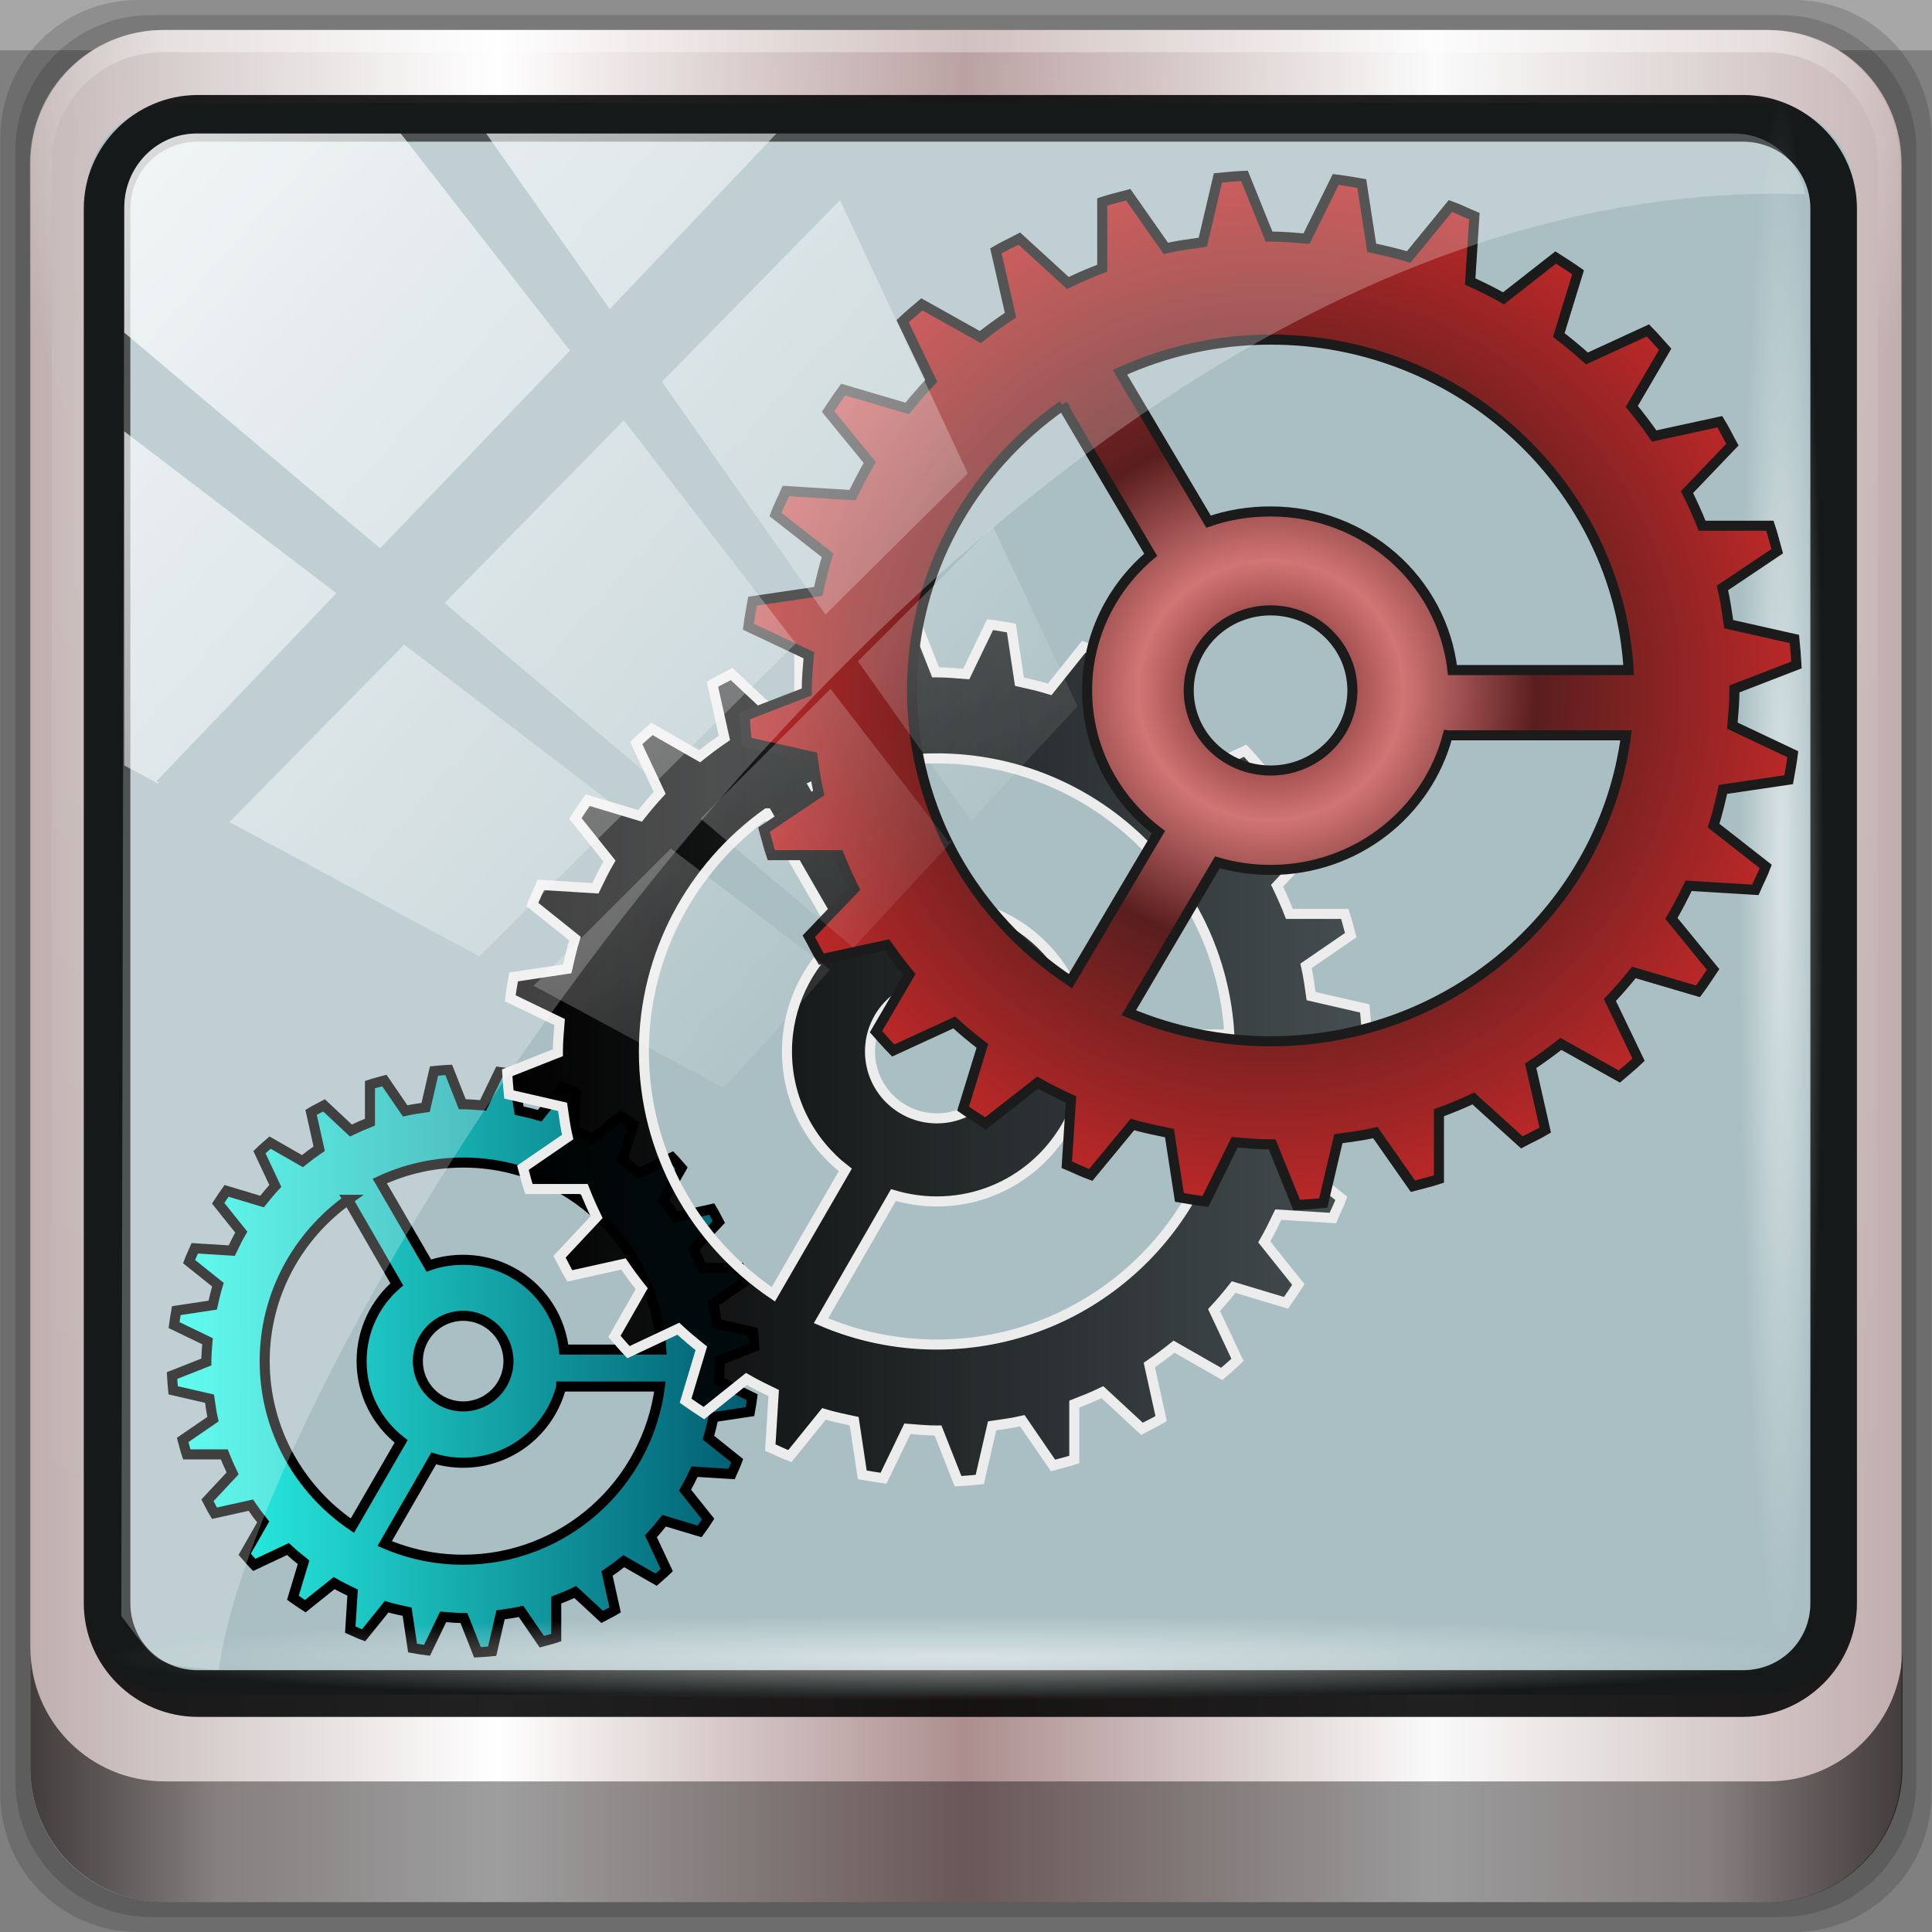<?xml version="1.0" encoding="UTF-8" standalone="no"?>
<svg
   xmlns:dc="http://purl.org/dc/elements/1.1/"
   xmlns:cc="http://creativecommons.org/ns#"
   xmlns:rdf="http://www.w3.org/1999/02/22-rdf-syntax-ns#"
   xmlns:svg="http://www.w3.org/2000/svg"
   xmlns="http://www.w3.org/2000/svg"
   xmlns:xlink="http://www.w3.org/1999/xlink"
   xmlns:sodipodi="http://sodipodi.sourceforge.net/DTD/sodipodi-0.dtd"
   xmlns:inkscape="http://www.inkscape.org/namespaces/inkscape"
   height="96"
   width="96"
   version="1.1"
   id="svg2"
   inkscape:version="0.48.5 r10040"
   sodipodi:docname="cs-general.svg">
  <rect width="100%" height="100%" fill="#808080" stroke="none"/>
  <sodipodi:namedview
     pagecolor="#ffffff"
     bordercolor="#666666"
     borderopacity="1"
     objecttolerance="10"
     gridtolerance="10"
     guidetolerance="10"
     inkscape:pageopacity="0"
     inkscape:pageshadow="2"
     inkscape:window-width="893"
     inkscape:window-height="965"
     id="namedview175"
     showgrid="false"
     inkscape:zoom="3.5962728"
     inkscape:cx="9.7659705"
     inkscape:cy="46.839758"
     inkscape:window-x="232"
     inkscape:window-y="152"
     inkscape:window-maximized="0"
     inkscape:current-layer="svg2" />
  <defs
     id="defs4">
    <linearGradient
       id="d"
       stop-color="#fff">
      <stop
         offset="0"
         id="stop7" />
      <stop
         stop-opacity="0"
         offset="1"
         id="stop9" />
    </linearGradient>
    <filter
       id="y"
       height="1.384"
       width="1.384"
       color-interpolation-filters="sRGB"
       y="-.192"
       x="-.192">
      <feGaussianBlur
         stdDeviation="5.28"
         id="feGaussianBlur12" />
    </filter>
    <clipPath
       id="x">
      <rect
         rx="6"
         ry="6"
         height="84"
         width="84"
         y="6"
         x="6"
         fill="#fff"
         id="rect15" />
    </clipPath>
    <linearGradient
       id="e">
      <stop
         stop-color="#e5e5e5"
         offset="0"
         id="stop18" />
      <stop
         stop-color="#ababab"
         offset="1"
         id="stop20" />
    </linearGradient>
    <clipPath
       id="w">
      <rect
         rx="6"
         ry="6"
         height="84"
         width="84"
         y="6"
         x="6"
         fill="url(#f)"
         id="rect23" />
    </clipPath>
    <linearGradient
       id="f"
       y2="5.988"
       gradientUnits="userSpaceOnUse"
       x2="48"
       y1="90"
       x1="48">
      <stop
         stop-color="#70a83e"
         offset="0"
         id="stop26" />
      <stop
         stop-color="#9fd058"
         offset="1"
         id="stop28" />
    </linearGradient>
    <linearGradient
       id="c"
       y2="7.016"
       gradientUnits="userSpaceOnUse"
       x2="45.448"
       gradientTransform="matrix(1.006 0 0 .994 100 0)"
       y1="92.54"
       x1="45.448">
      <stop
         offset="0"
         id="stop31" />
      <stop
         stop-opacity=".588"
         offset="1"
         id="stop33" />
    </linearGradient>
    <linearGradient
       id="v"
       y2="6"
       xlink:href="#c"
       gradientUnits="userSpaceOnUse"
       x2="32.251"
       gradientTransform="translate(0,1)"
       y1="90"
       x1="32.251" />
    <linearGradient
       id="u"
       y2="6"
       xlink:href="#c"
       gradientUnits="userSpaceOnUse"
       x2="32.251"
       gradientTransform="matrix(1.024 0 0 1.012 -1.143 .929)"
       y1="90"
       x1="32.251" />
    <linearGradient
       id="t"
       y2="90.239"
       xlink:href="#c"
       gradientUnits="userSpaceOnUse"
       x2="32.251"
       gradientTransform="matrix(1.024,0,0,-1.012,-1.143,98.071)"
       y1="6.132"
       x1="32.251" />
    <radialGradient
       id="i"
       xlink:href="#d"
       gradientUnits="userSpaceOnUse"
       cy="90.172"
       cx="48"
       gradientTransform="matrix(1.157 0 0 .996 -7.551 .197)"
       r="42" />
    <linearGradient
       id="s"
       y2="63.893"
       xlink:href="#d"
       gradientUnits="userSpaceOnUse"
       x2="36.357"
       y1="6"
       x1="36.357" />
    <linearGradient
       id="r"
       y2="90"
       gradientUnits="userSpaceOnUse"
       x2="48"
       gradientTransform="translate(0 -0)"
       y1="6"
       x1="48">
      <stop
         stop-color="#80a2c8"
         offset="0"
         id="stop41" />
      <stop
         stop-color="#2e4c6d"
         offset="1"
         id="stop43" />
    </linearGradient>
    <linearGradient
       id="q"
       y2="138.66"
       xlink:href="#d"
       gradientUnits="userSpaceOnUse"
       x2="48"
       y1="20.221"
       x1="48" />
    <radialGradient
       id="h"
       stop-color="#f89400"
       gradientUnits="userSpaceOnUse"
       cy="54.106"
       cx="47.644"
       gradientTransform="matrix(2.312,2.335,1.272,-1.26,-125.15,4.533)"
       r="4.862">
      <stop
         offset="0"
         id="stop47" />
      <stop
         stop-opacity="0"
         offset="1"
         id="stop49" />
    </radialGradient>
    <linearGradient
       id="p"
       y2="69.231"
       stop-color="#ffe99d"
       gradientUnits="userSpaceOnUse"
       x2="69.694"
       gradientTransform="matrix(.5 .866 -.866 .5 91.524 -24.524)"
       y1="66.836"
       x1="60.756">
      <stop
         offset="0"
         id="stop52" />
      <stop
         stop-opacity="0"
         offset="1"
         id="stop54" />
    </linearGradient>
    <radialGradient
       id="g"
       stop-color="#f60"
       gradientUnits="userSpaceOnUse"
       cy="53.891"
       cx="48.09"
       gradientTransform="matrix(-1.414 1.391 -1.973 -2.005 227.98 87.318)"
       r="5.493">
      <stop
         offset="0"
         id="stop57" />
      <stop
         stop-opacity="0"
         offset="1"
         id="stop59" />
    </radialGradient>
    <linearGradient
       id="o"
       stop-color="#fff"
       y2="64.308"
       gradientUnits="userSpaceOnUse"
       x2="54.767"
       y1="44.04"
       x1="52.515">
      <stop
         offset="0"
         id="stop62" />
      <stop
         stop-opacity="0"
         offset="1"
         id="stop64" />
    </linearGradient>
    <linearGradient
       id="n"
       y2="52.872"
       gradientUnits="userSpaceOnUse"
       x2="59.574"
       y1="71.888"
       x1="64.67">
      <stop
         stop-color="#ffa92a"
         offset="0"
         id="stop67" />
      <stop
         stop-color="#ffcf2a"
         offset="1"
         id="stop69" />
    </linearGradient>
    <linearGradient
       id="m"
       y2="47.535"
       gradientUnits="userSpaceOnUse"
       x2="36.821"
       y1="21.65"
       x1="32.238">
      <stop
         stop-color="#f6f6f6"
         offset="0"
         id="stop72" />
      <stop
         stop-color="#d2d2d2"
         offset="1"
         id="stop74" />
    </linearGradient>
    <linearGradient
       id="l"
       y2="45.618"
       gradientUnits="userSpaceOnUse"
       x2="42.662"
       gradientTransform="matrix(-1,0,0,-1,91.081,91.12)"
       y1="48.268"
       x1="45.312">
      <stop
         offset="0"
         id="stop77" />
      <stop
         stop-opacity="0"
         offset="1"
         id="stop79" />
    </linearGradient>
    <linearGradient
       id="k"
       y2="66.807"
       xlink:href="#e"
       gradientUnits="userSpaceOnUse"
       x2="-6.524"
       gradientTransform="matrix(0.45,0,0,0.45,-7.7869e-6,-94.533)"
       y1="62.879"
       x1="5.274" />
    <linearGradient
       id="j"
       y2="66.807"
       xlink:href="#e"
       gradientUnits="userSpaceOnUse"
       x2="-6.524"
       y1="62.879"
       x1="5.274" />
    <linearGradient
       gradientUnits="userSpaceOnUse"
       y2="10.841"
       x2="35.132"
       y1="10.841"
       x1="-9.174"
       id="linearGradient4113"
       xlink:href="#ButtonShadow"
       inkscape:collect="always" />
    <radialGradient
       gradientUnits="userSpaceOnUse"
       gradientTransform="matrix(1,0,0,0.977,0,-0.175)"
       r="27.061"
       fy="-7.523"
       fx="29.989"
       cy="-7.523"
       cx="29.989"
       id="radialGradient4104"
       xlink:href="#linearGradient4092"
       inkscape:collect="always" />
    <linearGradient
       gradientUnits="userSpaceOnUse"
       y2="26.593"
       x2="4.173"
       y1="26.593"
       x1="-26.501"
       id="linearGradient4090"
       xlink:href="#linearGradient3921"
       inkscape:collect="always" />
    <linearGradient
       inkscape:collect="always"
       id="linearGradient4133">
      <stop
         style="stop-color:#ffffff;stop-opacity:1;"
         offset="0"
         id="stop4135" />
      <stop
         style="stop-color:#ffffff;stop-opacity:0;"
         offset="1"
         id="stop4137" />
    </linearGradient>
    <linearGradient
       id="linearGradient5700">
      <stop
         id="stop5702"
         offset="0"
         style="stop-color:#ffffff;stop-opacity:0;" />
      <stop
         style="stop-color:#ffffff;stop-opacity:0.851;"
         offset="0.029"
         id="stop5704" />
      <stop
         id="stop5706"
         offset="0.052"
         style="stop-color:#ffffff;stop-opacity:0;" />
      <stop
         style="stop-color:#ffffff;stop-opacity:0;"
         offset="0.966"
         id="stop5712" />
      <stop
         style="stop-color:#ffffff;stop-opacity:0.851;"
         offset="0.979"
         id="stop5710" />
      <stop
         id="stop5708"
         offset="1"
         style="stop-color:#ffffff;stop-opacity:0;" />
    </linearGradient>
    <linearGradient
       inkscape:collect="always"
       id="linearGradient3888-8-4-8-4-6-9-0-8-7-9">
      <stop
         style="stop-color:#ffffff;stop-opacity:1;"
         offset="0"
         id="stop3890-4-7-9-5-7-0-8-8-8-6" />
      <stop
         style="stop-color:#ffffff;stop-opacity:0;"
         offset="1"
         id="stop3892-5-8-2-8-3-3-3-06-4-4" />
    </linearGradient>
    <linearGradient
       id="linearGradient3921">
      <stop
         style="stop-color:#2cffee;stop-opacity:1;"
         offset="0"
         id="stop3923" />
      <stop
         style="stop-color:#00586e;stop-opacity:1;"
         offset="1"
         id="stop3925" />
    </linearGradient>
    <linearGradient
       inkscape:collect="always"
       id="linearGradient3888-8-4-8-6">
      <stop
         style="stop-color:#ffffff;stop-opacity:1;"
         offset="0"
         id="stop3890-4-7-9-7" />
      <stop
         style="stop-color:#ffffff;stop-opacity:0;"
         offset="1"
         id="stop3892-5-8-2-7" />
    </linearGradient>
    <linearGradient
       id="linearGradient4091-0-3-0-7">
      <stop
         style="stop-color:#ffffff;stop-opacity:1;"
         offset="0"
         id="stop4093-3-6-4-2" />
      <stop
         id="stop4099-6-1-8-3"
         offset="0.8"
         style="stop-color:#ffffff;stop-opacity:1;" />
      <stop
         style="stop-color:#ffffff;stop-opacity:0;"
         offset="1"
         id="stop4095-1-0-7-9" />
    </linearGradient>
    <linearGradient
       id="linearGradient3832-0-6-1-1">
      <stop
         style="stop-color:#000000;stop-opacity:1;"
         offset="0"
         id="stop3834-6-3-7-1" />
      <stop
         id="stop3872-2-4"
         offset="0.1"
         style="stop-color:#000000;stop-opacity:0.588;" />
      <stop
         style="stop-color:#000000;stop-opacity:0.588;"
         offset="0.9"
         id="stop3844-6-2-7-6" />
      <stop
         style="stop-color:#000000;stop-opacity:1;"
         offset="1"
         id="stop3836-5-0-2-9" />
    </linearGradient>
    <linearGradient
       inkscape:collect="always"
       xlink:href="#linearGradient6139-0"
       id="linearGradient3923"
       x1="6"
       y1="47"
       x2="90"
       y2="47"
       gradientUnits="userSpaceOnUse" />
    <linearGradient
       id="linearGradient6139-0">
      <stop
         id="stop6141-2"
         offset="0"
         style="stop-color:#bfafaf;stop-opacity:1;" />
      <stop
         style="stop-color:#ffffff;stop-opacity:1;"
         offset="0.25"
         id="stop6151-0" />
      <stop
         style="stop-color:#ac8e8e;stop-opacity:1;"
         offset="0.5"
         id="stop6147-1" />
      <stop
         id="stop6149-4"
         offset="0.75"
         style="stop-color:#fafafa;stop-opacity:1;" />
      <stop
         id="stop6143-4"
         offset="1"
         style="stop-color:#c1adad;stop-opacity:1;" />
    </linearGradient>
    <linearGradient
       inkscape:collect="always"
       xlink:href="#linearGradient6139-0"
       id="linearGradient4071"
       gradientUnits="userSpaceOnUse"
       gradientTransform="matrix(1.135,0,0,1.134,-40.037,-46.788)"
       x1="6"
       y1="47"
       x2="90"
       y2="47" />
    <radialGradient
       inkscape:collect="always"
       xlink:href="#linearGradient3888-8-4-8-6"
       id="radialGradient4073"
       gradientUnits="userSpaceOnUse"
       gradientTransform="matrix(0,1.621,-2.038,0,160.664,-243.037)"
       cx="158"
       cy="6.213"
       fx="158"
       fy="6.213"
       r="41" />
    <radialGradient
       inkscape:collect="always"
       xlink:href="#linearGradient4091-0-3-0-7"
       id="radialGradient4075"
       gradientUnits="userSpaceOnUse"
       gradientTransform="matrix(-1.072,0,0,-0.875,199.464,-19.126)"
       cx="48"
       cy="-27"
       fx="48"
       fy="-27"
       r="42" />
    <linearGradient
       inkscape:collect="always"
       xlink:href="#linearGradient4213-7"
       id="linearGradient4767"
       gradientUnits="userSpaceOnUse"
       x1="2.771"
       y1="-28.642"
       x2="50.528"
       y2="14.514" />
    <linearGradient
       inkscape:collect="always"
       id="linearGradient4213-7">
      <stop
         style="stop-color:#ffffff;stop-opacity:1;"
         offset="0"
         id="stop4215-6" />
      <stop
         style="stop-color:#ffffff;stop-opacity:0;"
         offset="1"
         id="stop4217-5" />
    </linearGradient>
    <clipPath
       clipPathUnits="userSpaceOnUse"
       id="clipPath4156-4">
      <path
         style="opacity:0.6;fill:#ffffff;fill-opacity:1;stroke:none"
         d="m 27.046,-55.695 -14.214,13.321 0.061,0 15.653,21.771 10.231,-10.546 C 38.562,-32.302 27.468,-54.819 27.046,-55.695 z M 9.647,-39.383 -5.241,-25.321 15.988,-7.806 26.372,-18.383 9.647,-39.383 z m 31.491,12.951 -9.741,9.714 8.945,12.458 7.781,-7.555 -6.984,-14.617 z m -49.84,4.379 -13.754,12.982 26.283,13.846 0.061,-0.062 -0.123,-0.062 L 13.599,-5.401 -8.702,-22.053 z m 38.015,7.401 -9.803,9.775 11.579,9.559 7.628,-7.401 -8.669,-11.009 -0.735,-0.925 z m 20.187,5.674 -7.383,7.216 6.188,8.542 5.82,-6.137 -4.626,-9.621 z m -32.195,6.322 -9.557,9.498 13.662,7.185 7.934,-7.678 -12.039,-9.004 z m 23.312,2.374 -7.107,6.938 8.363,6.907 5.361,-5.674 -0.061,-0.092 -0.092,0.123 -6.464,-8.203 z m -8.73,8.542 -7.505,7.339 10.354,5.458 c 1.397,-1.321 5.675,-6.123 5.851,-6.322 L 31.886,8.26 z"
         id="path4158-0"
         inkscape:connector-curvature="0" />
    </clipPath>
    <linearGradient
       inkscape:collect="always"
       xlink:href="#linearGradient3888-8-4-8-4-6-9-0-8-7-9"
       id="linearGradient4112"
       gradientUnits="userSpaceOnUse"
       gradientTransform="matrix(1.138,0,0,1.142,-40.393,-45.011)"
       x1="45.999"
       y1="42.064"
       x2="76.198"
       y2="29.454" />
    <linearGradient
       inkscape:collect="always"
       xlink:href="#linearGradient3832-0-6-1-1"
       id="linearGradient4129"
       x1="1.5"
       y1="88.172"
       x2="94.5"
       y2="88.172"
       gradientUnits="userSpaceOnUse" />
    <radialGradient
       inkscape:collect="always"
       xlink:href="#linearGradient4133"
       id="radialGradient4139"
       cx="13.948"
       cy="44.893"
       fx="13.948"
       fy="44.893"
       r="43.199"
       gradientTransform="matrix(1,0,0,0.05,0,39.432)"
       gradientUnits="userSpaceOnUse" />
    <radialGradient
       inkscape:collect="always"
       xlink:href="#linearGradient4133"
       id="radialGradient4143"
       gradientUnits="userSpaceOnUse"
       gradientTransform="matrix(0.91,0,0,0.05,-11.185,-58.258)"
       cx="13.948"
       cy="44.893"
       fx="13.948"
       fy="44.893"
       r="43.199" />
    <filter
       id="filter3174"
       color-interpolation-filters="sRGB">
      <feGaussianBlur
         stdDeviation="1.71"
         id="feGaussianBlur3176" />
    </filter>
    <linearGradient
       gradientTransform="scale(1.006,0.994)"
       gradientUnits="userSpaceOnUse"
       id="ButtonShadow"
       y2="7.017"
       x2="45.448"
       y1="92.54"
       x1="45.448">
      <stop
         offset="0"
         style="stop-color:#000000;stop-opacity:1"
         id="stop3750" />
      <stop
         offset="1"
         style="stop-color:#000000;stop-opacity:0.588"
         id="stop3752" />
    </linearGradient>
    <linearGradient
       id="linearGradient4092">
      <stop
         id="stop4094"
         offset="0"
         style="stop-color:#5a1313;stop-opacity:1;" />
      <stop
         style="stop-color:#d17575;stop-opacity:1;"
         offset="0.25"
         id="stop4102" />
      <stop
         style="stop-color:#5a1e1e;stop-opacity:1;"
         offset="0.5"
         id="stop4100" />
      <stop
         id="stop4096"
         offset="1"
         style="stop-color:#bd2828;stop-opacity:1;" />
    </linearGradient>
    <linearGradient
       inkscape:collect="always"
       xlink:href="#ButtonShadow"
       id="linearGradient3586"
       gradientUnits="userSpaceOnUse"
       gradientTransform="scale(1.006,0.994)"
       x1="45.448"
       y1="92.54"
       x2="45.448"
       y2="7.017" />
  </defs>
  <g
     id="g3560">
    <g
       style="display:none"
       id="layer2">
      <path
         style="opacity:0.9;fill:url(#linearGradient3586);fill-opacity:1;fill-rule:nonzero;stroke:none;filter:url(#filter3174)"
         id="rect3745"
         inkscape:connector-curvature="0"
         d="M 11,7 C 7.676,7 5,9.676 5,13 l 0,33.688 c 2.238,0.124 4.661,0.236 5.875,0.438 0.661,0.11 -0.084,0.241 -1.125,0.344 C 8.709,47.572 7.355,47.665 6.844,47.75 6.222,47.853 5.626,47.904 5,48 l 0,1.062 c 0.38,0.036 0.718,0.031 0.938,0.031 0.809,10e-7 1.16,0.216 1.312,0.562 0.153,0.347 0.094,0.84 0.094,1.406 0,0.425 -0.942,0.663 -1.156,1.375 C 6.111,52.692 5.551,52.946 5,53.188 l 0,2.219 c 0.736,0.025 1.433,0.057 1.844,0.312 C 7.125,55.894 6.069,56.124 5,56.312 l 0,7.562 c 1.138,0.18 3.31,0.926 3.969,1.062 1.09,0.226 1.225,0.335 0.875,0.438 -0.35,0.103 -1.174,0.175 -2,0.312 C 6.866,65.85 5.908,66.142 5,66.344 L 5,86 c 0,3.324 2.676,6 6,6 l 13,0 c 0.095,-0.438 0.151,-0.931 0.25,-1.438 0.14,-0.718 0.255,-1.342 0.375,-1.594 0.03,-0.063 0.058,-0.114 0.094,-0.125 0.107,-0.033 0.238,0.192 0.469,0.781 0.304,0.778 0.54,1.647 0.688,2.375 l 0.75,0 c 0.276,-0.494 0.579,-1.138 0.812,-1.438 0.099,-0.127 0.275,0.132 0.531,0.375 0.256,0.243 0.589,0.486 0.938,0.375 0.649,-0.207 1.603,-0.726 2.031,-1 0.14,-0.089 0.3,-0.158 0.406,-0.188 0.106,-0.03 0.174,-0.018 0.25,0 0.151,0.035 0.232,0.145 0.344,0.281 0.223,0.273 0.467,0.656 1.062,0.656 0.478,0 0.657,-0.033 0.781,0.062 0.124,0.095 0.197,0.315 0.406,0.875 l 8.875,0 c -0.048,-0.594 1.041,-2.152 1.219,-3.062 0.191,-0.976 0.214,-1.242 0.281,-1.062 0.067,0.18 0.193,0.794 0.469,1.5 0.11,0.282 0.214,0.358 0.312,0.281 0.099,-0.077 0.169,-0.294 0.25,-0.562 0.162,-0.537 0.286,-1.297 0.344,-1.594 0.131,-0.67 0.129,-1.787 0.125,-2.281 -9.11e-4,-0.124 -0.006,-0.218 0,-0.25 0.018,-0.097 0.081,0.312 0.281,1.594 0.164,1.047 0.548,2.688 0.719,3.562 0.17,0.868 0.298,1.322 0.406,1.875 l 28.219,0 c 0.039,-0.495 0.035,-1.099 0.062,-1.5 0.02,-0.301 0.066,-0.487 0.156,-0.469 0.03,0.006 0.051,0.039 0.094,0.094 0.233,0.298 0.631,1.165 0.969,1.875 L 85,92 c 3.324,0 6,-2.676 6,-6 l 0,-7.219 c -0.169,0.004 -0.29,-4e-6 -0.5,0 -1.33,0 -2.638,-4e-6 -3.969,0 -1.227,0 -2.054,-9.64e-4 -2.25,-0.062 -0.196,-0.062 0.233,-0.183 1.469,-0.5 C 86.405,78.051 89.092,77.291 91,76.875 L 91,38.469 C 90.347,38.202 89.793,37.98 89.25,37.562 89.107,37.453 88.801,37.17 88.281,37 87.761,36.83 87.007,36.744 86,36.938 c -1.533,0.295 -1.686,0.283 -1.25,0.156 0.436,-0.127 1.469,-0.381 2.25,-0.531 1.153,-0.222 2.722,-1.204 4,-1.844 l 0,-4.562 c -0.698,-0.258 -1.422,-0.558 -1.75,-1.062 -0.21,-0.323 -0.322,-0.513 -0.312,-0.625 0.009,-0.112 0.133,-0.149 0.25,-0.188 0.117,-0.038 0.261,-0.054 0.375,-0.156 0.114,-0.102 0.187,-0.292 0.188,-0.594 0,-0.323 0.082,-0.887 0.062,-1.406 -0.01,-0.26 -0.036,-0.497 -0.125,-0.688 -0.089,-0.19 -0.219,-0.333 -0.438,-0.375 -0.575,-0.11 -0.848,-0.234 -0.906,-0.344 -0.058,-0.11 0.072,-0.189 0.281,-0.281 0.418,-0.184 1.133,-0.339 1.125,-0.344 -0.669,-0.386 -5.247,-0.921 -5,-0.969 0.333,-0.064 0.667,-0.124 1,-0.188 1.048,-0.201 2.433,-0.309 3.75,-0.562 0.573,-0.11 0.912,-0.251 1.125,-0.438 0.213,-0.187 0.294,-0.423 0.375,-0.625 L 91,13 C 91,9.676 88.324,7 85,7 L 33.625,7 C 33.722,8.398 33.827,9.959 33.531,9.188 33.321,8.638 33.21,8.05 33,7.5 32.947,7.361 32.904,7.171 32.844,7 L 30.812,7 C 30.572,7.492 30.363,7.971 30.031,8.188 29.524,8.519 29.245,8.682 29,8.594 28.755,8.505 28.523,8.167 28.156,7.688 27.993,7.474 27.722,7.256 27.406,7 l -6.812,0 -1.312,5.562 L 17.531,7 17.312,7 15.562,15.938 14.156,7 11,7 z" />
    </g>
    <rect
       style="opacity:0.312;fill:#ffffff;fill-opacity:1;stroke:none"
       id="rect3880"
       width="96"
       height="2.5"
       x="0"
       y="0" />
    <g
       id="layer1"
       inkscape:label="Layer 1"
       transform="translate(2.4186278e-7,80)">
      <g
         id="g5148"
         transform="matrix(1.003,0,0,1.005,33.489,-38.527)">
        <g
           id="g5766"
           transform="matrix(0.884,0,0,0.834,-3.526,5.008)" />
        <path
           style="opacity:0.15;fill:#000000;fill-opacity:1;fill-rule:nonzero;stroke:none;display:inline"
           d="m 55.463,-41.269 -82.003,0 c -3.786,0 -6.834,3.043 -6.834,6.823 l 0,81.88 c 0,3.78 3.048,6.823 6.834,6.823 l 82.003,0 c 3.786,0 6.834,-3.043 6.834,-6.823 l 0,-81.88 c 0,-3.78 -3.048,-6.823 -6.834,-6.823 z"
           id="path3288"
           inkscape:connector-curvature="0" />
        <path
           inkscape:connector-curvature="0"
           id="path4085"
           d="m 54.822,-40.522 -80.722,0 c -3.727,0 -6.727,2.996 -6.727,6.717 l 0,80.6 c 0,3.721 3,6.717 6.727,6.717 l 80.722,0 c 3.727,0 6.727,-2.996 6.727,-6.717 l 0,-80.6 c 0,-3.721 -3,-6.717 -6.727,-6.717 z"
           style="opacity:0.15;fill:#000000;fill-opacity:1;fill-rule:nonzero;stroke:none;display:inline" />
        <g
           id="g4060"
           transform="matrix(0.972,0,0,0.972,0.408,0.183)">
          <path
             style="fill:url(#linearGradient4071);fill-opacity:1;fill-rule:nonzero;stroke:none;display:inline"
             d="m 55.334,-41.119 -81.747,0 c -3.774,0 -6.812,3.034 -6.812,6.802 l 0,81.624 c 0,3.768 3.038,6.802 6.812,6.802 l 81.747,0 c 3.774,0 6.812,-3.034 6.812,-6.802 l 0,-81.624 c 0,-3.768 -3.038,-6.802 -6.812,-6.802 z"
             id="rect4251-1"
             inkscape:connector-curvature="0" />
          <g
             id="g3272"
             transform="matrix(1.135,0,0,1.134,-153.575,-46.221)">
            <path
               sodipodi:nodetypes="sscccsccscccsss"
               inkscape:connector-curvature="0"
               id="path3400-6"
               d="m 112,5.5 c -2.787,0 -5,2.213 -5,5 l 0,20.719 0,7 0,38.594 c 1.071,1.629 2.897,2.719 5,2.719 l 4,0 64,0 4,0 c 2.103,0 3.929,-1.09 5,-2.719 l 0,-38.594 0,-7 L 189,10.5 c 0,-2.787 -2.213,-5 -5,-5 z"
               style="opacity:0.2;fill:url(#radialGradient4073);fill-opacity:1;fill-rule:nonzero;stroke:none;display:inline" />
            <path
               inkscape:connector-curvature="0"
               id="path4236-5"
               d="m 112,4.5 c -3.324,0 -6,2.676 -6,6 l 0,15 1,0 0,-15 c 0,-2.787 2.213,-5 5,-5 l 72,0 c 2.787,0 5,2.213 5,5 l 0,15 1,0 0,-15 c 0,-3.324 -2.676,-6 -6,-6 l -72,0 z"
               style="opacity:0.45;fill:url(#radialGradient4075);fill-opacity:1;fill-rule:nonzero;stroke:none;display:inline" />
          </g>
          <path
             sodipodi:nodetypes="sssssssss"
             inkscape:connector-curvature="0"
             style="color:#000000;fill:#a9bfc4;fill-opacity:1;fill-rule:nonzero;stroke:none;stroke-width:2;marker:none;visibility:visible;display:inline;overflow:visible;enable-background:accumulate"
             d="m -25.62,-37.409 80.627,0 c 2.627,0 4.743,2.063 4.743,4.626 l 0,71.706 c 0,2.563 -2.115,4.626 -4.743,4.626 l -80.627,0 c -2.627,0 -4.743,-2.063 -4.743,-4.626 l 0,-71.706 c 0,-2.563 2.115,-4.626 4.743,-4.626 z"
             id="path4970" />
          <path
             style="fill:url(#linearGradient4090);fill-opacity:1;stroke:#000000;stroke-width:0.512;stroke-miterlimit:4;stroke-dasharray:none"
             d="m -11.929,11.778 c -0.238,0.012 -0.486,0.036 -0.721,0.059 l -0.426,1.85 c -0.356,0.052 -0.698,0.096 -1.044,0.176 l -1.059,-1.542 c -0.245,0.068 -0.496,0.125 -0.735,0.206 l 0,1.909 c -0.33,0.129 -0.654,0.272 -0.971,0.426 l -1.368,-1.277 c -0.215,0.117 -0.453,0.225 -0.662,0.352 l 0.412,1.85 c -0.292,0.198 -0.579,0.411 -0.853,0.631 l -1.647,-0.94 c -0.186,0.164 -0.367,0.312 -0.544,0.485 l 0.809,1.718 c -0.239,0.256 -0.458,0.518 -0.676,0.793 l -1.809,-0.543 c -0.145,0.202 -0.291,0.422 -0.426,0.631 l 1.176,1.468 c -0.175,0.301 -0.334,0.624 -0.485,0.94 l -1.882,-0.117 c -0.097,0.23 -0.208,0.44 -0.294,0.675 l 1.47,1.175 c -0.105,0.336 -0.187,0.695 -0.265,1.042 l -1.853,0.279 c -0.043,0.244 -0.087,0.486 -0.118,0.734 l 1.706,0.822 c -0.026,0.335 -0.059,0.671 -0.059,1.013 0,0.014 -3.7e-5,0.03 0,0.044 l -1.75,0.69 c 0.012,0.245 0.035,0.507 0.059,0.749 l 1.853,0.426 c 0.052,0.355 0.096,0.697 0.176,1.042 l -1.544,1.057 c 0.068,0.244 0.125,0.495 0.206,0.734 l 1.912,0 c 0.129,0.33 0.272,0.653 0.426,0.969 l -1.279,1.365 c 0.117,0.215 0.225,0.453 0.353,0.661 l 1.853,-0.411 c 0.198,0.291 0.412,0.578 0.632,0.852 l -0.941,1.644 c 0.164,0.185 0.312,0.366 0.485,0.543 l 1.72,-0.808 c 0.257,0.239 0.519,0.458 0.794,0.675 l -0.544,1.806 c 0.202,0.145 0.423,0.291 0.632,0.426 l 1.47,-1.175 c 0.301,0.175 0.625,0.333 0.941,0.485 l -0.118,1.879 c 0.23,0.097 0.441,0.208 0.676,0.294 l 1.176,-1.454 c 0.337,0.105 0.696,0.172 1.044,0.25 l 0.279,1.85 c 0.244,0.043 0.487,0.087 0.735,0.117 l 0.823,-1.703 c 0.336,0.026 0.672,0.059 1.015,0.059 0.014,0 0.03,4e-5 0.044,0 l 0.691,1.747 c 0.246,-0.012 0.508,-0.035 0.75,-0.059 l 0.426,-1.85 c 0.356,-0.052 0.698,-0.096 1.044,-0.176 l 1.059,1.542 c 0.245,-0.068 0.496,-0.125 0.735,-0.206 l 0,-1.909 c 0.33,-0.129 0.654,-0.257 0.971,-0.411 l 1.368,1.263 c 0.215,-0.117 0.453,-0.225 0.662,-0.352 l -0.412,-1.85 c 0.292,-0.198 0.579,-0.411 0.853,-0.631 l 1.647,0.94 c 0.186,-0.164 0.367,-0.312 0.544,-0.485 l -0.809,-1.718 c 0.239,-0.256 0.458,-0.518 0.676,-0.793 l 1.809,0.543 C 1.039,35.054 1.185,34.833 1.32,34.624 L 0.144,33.156 C 0.319,32.855 0.478,32.532 0.629,32.216 l 1.882,0.117 c 0.097,-0.23 0.208,-0.44 0.294,-0.675 l -1.47,-1.175 C 1.439,30.147 1.522,29.789 1.599,29.441 l 1.853,-0.279 c 0.043,-0.244 0.087,-0.486 0.118,-0.734 L 1.864,27.606 c 0.026,-0.335 0.059,-0.671 0.059,-1.013 0,-0.014 4.67e-5,-0.03 0,-0.044 L 3.673,25.859 C 3.661,25.614 3.638,25.352 3.614,25.11 L 1.761,24.684 C 1.709,24.329 1.665,23.987 1.585,23.642 L 3.129,22.585 C 3.06,22.34 3.003,22.09 2.923,21.85 l -1.912,0 C 0.882,21.521 0.739,21.198 0.585,20.881 L 1.864,19.516 C 1.747,19.301 1.639,19.063 1.511,18.855 l -1.853,0.411 c -0.198,-0.291 -0.412,-0.578 -0.632,-0.852 l 0.941,-1.644 c -0.164,-0.185 -0.312,-0.366 -0.485,-0.543 L -2.239,17.035 c -0.257,-0.239 -0.519,-0.458 -0.794,-0.675 l 0.544,-1.806 C -2.691,14.408 -2.911,14.263 -3.121,14.127 l -1.47,1.175 c -0.301,-0.175 -0.625,-0.333 -0.941,-0.485 l 0.118,-1.879 c -0.23,-0.097 -0.441,-0.208 -0.676,-0.294 l -1.176,1.468 C -7.604,14.008 -7.964,13.926 -8.312,13.849 l -0.279,-1.85 c -0.244,-0.043 -0.487,-0.087 -0.735,-0.117 l -0.823,1.703 c -0.336,-0.026 -0.672,-0.059 -1.015,-0.059 -0.014,0 -0.03,-3.9e-5 -0.044,0 l -0.691,-1.747 c -0.008,3.75e-4 -0.022,-3.87e-4 -0.029,0 z m 0.765,4.713 c 5.383,0 9.795,4.215 10.102,9.514 l -4.97,0 c -0.292,-2.577 -2.472,-4.566 -5.132,-4.566 -0.614,0 -1.204,0.099 -1.75,0.294 l -2.5,-4.302 c 1.293,-0.599 2.731,-0.94 4.25,-0.94 z m -5.867,1.894 2.485,4.302 c -1.097,0.946 -1.794,2.341 -1.794,3.906 0,1.666 0.792,3.139 2.015,4.082 l -2.485,4.287 c -2.691,-1.816 -4.47,-4.885 -4.47,-8.369 0,-3.385 1.686,-6.375 4.25,-8.208 z m 5.867,5.902 c 1.276,0 2.309,1.031 2.309,2.305 0,1.275 -1.032,2.305 -2.309,2.305 -1.276,0 -2.309,-1.031 -2.309,-2.305 0,-1.275 1.032,-2.305 2.309,-2.305 z m 5,3.597 5.029,0 c -0.636,4.965 -4.885,8.81 -10.029,8.81 -1.419,0 -2.773,-0.294 -4,-0.822 l 2.5,-4.331 c 0.473,0.142 0.98,0.22 1.5,0.22 2.413,0 4.427,-1.648 5,-3.876 z"
             id="path3314"
             inkscape:connector-curvature="0" />
          <path
             inkscape:connector-curvature="0"
             id="path3825"
             d="m 11.851,-11.023 c -0.351,0.018 -0.717,0.053 -1.063,0.087 L 10.158,-8.206 c -0.525,0.077 -1.031,0.142 -1.541,0.26 L 7.055,-10.222 c -0.361,0.101 -0.732,0.185 -1.085,0.303 l 0,2.817 C 5.482,-6.911 5.005,-6.7 4.537,-6.473 L 2.519,-8.358 c -0.317,0.173 -0.669,0.332 -0.977,0.52 l 0.608,2.73 c -0.431,0.292 -0.854,0.607 -1.259,0.932 L -1.539,-5.563 c -0.274,0.242 -0.541,0.46 -0.803,0.715 l 1.194,2.535 c -0.353,0.378 -0.676,0.764 -0.998,1.17 l -2.669,-0.802 c -0.215,0.298 -0.43,0.623 -0.629,0.932 l 1.736,2.167 c -0.259,0.444 -0.493,0.921 -0.716,1.387 L -7.203,2.368 C -7.347,2.707 -7.511,3.018 -7.637,3.365 l 2.17,1.734 c -0.155,0.496 -0.276,1.026 -0.391,1.538 l -2.734,0.412 c -0.063,0.36 -0.128,0.717 -0.174,1.083 l 2.517,1.213 c -0.038,0.495 -0.087,0.99 -0.087,1.495 0,0.02 -5.5e-5,0.045 0,0.065 l -2.583,1.018 c 0.018,0.362 0.052,0.748 0.087,1.105 l 2.734,0.628 c 0.077,0.524 0.142,1.029 0.26,1.538 l -2.279,1.56 c 0.101,0.361 0.185,0.731 0.304,1.083 l 2.821,0 c 0.19,0.487 0.402,0.963 0.629,1.43 l -1.888,2.015 c 0.173,0.317 0.333,0.668 0.521,0.975 l 2.734,-0.607 c 0.292,0.43 0.608,0.853 0.933,1.257 l -1.389,2.427 c 0.242,0.274 0.461,0.54 0.716,0.802 l 2.539,-1.192 c 0.379,0.353 0.766,0.675 1.172,0.997 l -0.803,2.665 c 0.298,0.214 0.624,0.429 0.933,0.628 l 2.17,-1.734 c 0.445,0.258 0.923,0.492 1.389,0.715 l -0.174,2.774 c 0.339,0.143 0.65,0.307 0.998,0.433 l 1.736,-2.145 c 0.497,0.154 1.027,0.254 1.541,0.368 l 0.412,2.73 c 0.361,0.063 0.719,0.128 1.085,0.173 l 1.215,-2.514 c 0.496,0.038 0.992,0.087 1.497,0.087 0.02,0 0.045,5.9e-5 0.065,0 l 1.02,2.579 c 0.363,-0.018 0.749,-0.051 1.107,-0.087 l 0.629,-2.73 c 0.525,-0.077 1.031,-0.142 1.541,-0.26 l 1.563,2.275 c 0.361,-0.101 0.732,-0.185 1.085,-0.303 l 0,-2.817 c 0.488,-0.19 0.965,-0.379 1.432,-0.607 l 2.018,1.864 c 0.317,-0.173 0.669,-0.332 0.977,-0.52 L 23.808,26.789 c 0.431,-0.292 0.854,-0.607 1.259,-0.932 l 2.431,1.387 c 0.274,-0.242 0.541,-0.46 0.803,-0.715 l -1.194,-2.535 c 0.353,-0.378 0.676,-0.764 0.998,-1.17 l 2.669,0.802 c 0.215,-0.298 0.43,-0.623 0.629,-0.932 l -1.736,-2.167 c 0.259,-0.444 0.493,-0.921 0.716,-1.387 l 2.778,0.173 c 0.143,-0.339 0.308,-0.649 0.434,-0.997 l -2.17,-1.734 c 0.155,-0.496 0.276,-1.026 0.391,-1.538 l 2.734,-0.412 c 0.063,-0.36 0.128,-0.717 0.174,-1.083 l -2.517,-1.213 c 0.038,-0.495 0.087,-0.99 0.087,-1.495 0,-0.02 6.9e-5,-0.045 0,-0.065 L 34.876,9.757 C 34.858,9.395 34.825,9.009 34.789,8.652 L 32.055,8.024 C 31.978,7.5 31.913,6.995 31.795,6.485 L 34.073,4.925 C 33.972,4.565 33.888,4.194 33.769,3.842 l -2.821,0 C 30.758,3.355 30.547,2.878 30.319,2.411 l 1.888,-2.015 c -0.173,-0.317 -0.333,-0.668 -0.521,-0.975 l -2.734,0.607 c -0.292,-0.43 -0.608,-0.853 -0.933,-1.257 l 1.389,-2.427 c -0.242,-0.274 -0.461,-0.54 -0.716,-0.802 l -2.539,1.192 C 25.773,-3.618 25.386,-3.941 24.98,-4.263 l 0.803,-2.665 c -0.298,-0.214 -0.624,-0.429 -0.933,-0.628 l -2.17,1.734 c -0.445,-0.258 -0.923,-0.492 -1.389,-0.715 l 0.174,-2.774 C 21.125,-9.455 20.814,-9.619 20.466,-9.745 L 18.73,-7.578 C 18.233,-7.732 17.703,-7.854 17.189,-7.968 L 16.777,-10.698 c -0.361,-0.063 -0.719,-0.128 -1.085,-0.173 l -1.215,2.514 c -0.496,-0.038 -0.992,-0.087 -1.497,-0.087 -0.02,0 -0.045,-5.84e-5 -0.065,0 l -1.02,-2.579 c -0.011,5.54e-4 -0.032,-5.71e-4 -0.043,0 z m 1.128,6.956 c 7.945,0 14.455,6.221 14.909,14.041 l -7.335,0 C 20.123,6.171 16.905,3.235 12.979,3.235 c -0.906,0 -1.777,0.145 -2.583,0.433 L 6.707,-2.681 C 8.615,-3.565 10.739,-4.068 12.979,-4.068 z M 4.32,-1.272 7.988,5.077 C 6.369,6.472 5.34,8.532 5.34,10.841 c 0,2.458 1.169,4.632 2.973,6.024 l -3.668,6.327 c -3.971,-2.68 -6.597,-7.21 -6.597,-12.351 0,-4.996 2.489,-9.408 6.272,-12.113 z m 8.659,8.711 c 1.884,0 3.407,1.521 3.407,3.402 0,1.881 -1.523,3.402 -3.407,3.402 -1.884,0 -3.407,-1.521 -3.407,-3.402 0,-1.881 1.523,-3.402 3.407,-3.402 z m 7.379,5.309 7.422,0 c -0.939,7.327 -7.209,13.001 -14.801,13.001 -2.095,0 -4.093,-0.435 -5.903,-1.213 l 3.689,-6.392 c 0.698,0.209 1.446,0.325 2.214,0.325 3.561,0 6.533,-2.432 7.379,-5.721 z"
             style="fill:url(#linearGradient4113);fill-opacity:1;stroke:#ececec;stroke-width:0.512;stroke-miterlimit:4;stroke-opacity:1;stroke-dasharray:none" />
          <path
             inkscape:connector-curvature="0"
             id="path4989"
             d="m -24.688,-37.812 c -3.196,0 -5.812,2.6 -5.812,5.781 l 0,70.938 c 0,3.181 2.616,5.781 5.812,5.781 l 78.75,0 c 3.196,0 5.812,-2.6 5.812,-5.781 l 0,-70.938 c 0,-3.181 -2.616,-5.781 -5.812,-5.781 l -78.75,0 z m 0,2.375 78.75,0 c 1.936,0 3.438,1.516 3.438,3.406 l 0,70.938 c 0,1.891 -1.501,3.406 -3.438,3.406 l -78.75,0 c -1.936,0 -3.438,-1.516 -3.438,-3.406 l 0,-70.938 c 0,-1.891 1.501,-3.406 3.438,-3.406 z"
             style="font-size:medium;font-style:normal;font-variant:normal;font-weight:normal;font-stretch:normal;text-indent:0;text-align:start;text-decoration:none;line-height:normal;letter-spacing:normal;word-spacing:normal;text-transform:none;direction:ltr;block-progression:tb;writing-mode:lr-tb;text-anchor:start;baseline-shift:baseline;color:#000000;fill:#000000;fill-opacity:0.871;stroke:none;stroke-width:2.376;marker:none;visibility:visible;display:inline;overflow:visible;enable-background:accumulate;font-family:Sans;-inkscape-font-specification:Sans" />
          <path
             inkscape:connector-curvature="0"
             style="opacity:0.65;fill:url(#linearGradient4129);fill-opacity:1;fill-rule:nonzero;stroke:none;display:inline"
             d="m 1.5,81.844 0,6 C 1.5,91.524 4.476,94.5 8.156,94.5 l 79.688,0 C 91.524,94.5 94.5,91.524 94.5,87.844 l 0,-6 C 94.5,85.524 91.524,88.5 87.844,88.5 l -79.688,0 C 4.476,88.5 1.5,85.524 1.5,81.844 z"
             transform="matrix(1.026,0,0,1.024,-34.763,-42.655)"
             id="path4118" />
          <rect
             style="opacity:0.55;fill:url(#radialGradient4139);fill-opacity:1;stroke:none"
             id="rect4131"
             width="86.398"
             height="4.352"
             x="-29.251"
             y="39.517"
             rx="0"
             ry="4.352" />
          <rect
             ry="4.358"
             rx="0"
             y="-58.173"
             x="-37.791"
             height="4.358"
             width="78.588"
             id="rect4141"
             style="opacity:0.55;fill:url(#radialGradient4143);fill-opacity:1;stroke:none"
             transform="matrix(0,1,-1,0,0,0)" />
          <path
             style="fill:url(#radialGradient4104);fill-opacity:1;stroke:#1b1b1b;stroke-width:0.512;stroke-miterlimit:4;stroke-opacity:1;stroke-dasharray:none"
             d="m 28.607,-33.697 c -0.43,0.021 -0.878,0.063 -1.302,0.104 l -0.77,3.269 c -0.642,0.092 -1.262,0.17 -1.886,0.311 l -1.913,-2.724 c -0.442,0.121 -0.896,0.221 -1.328,0.363 l 0,3.372 c -0.597,0.227 -1.181,0.48 -1.753,0.752 l -2.471,-2.257 c -0.388,0.207 -0.819,0.398 -1.195,0.623 l 0.744,3.269 c -0.527,0.349 -1.045,0.727 -1.541,1.115 L 12.217,-27.16 c -0.336,0.289 -0.663,0.551 -0.983,0.856 l 1.461,3.035 c -0.432,0.453 -0.828,0.915 -1.222,1.401 l -3.268,-0.96 c -0.263,0.356 -0.526,0.746 -0.77,1.115 l 2.125,2.594 c -0.317,0.532 -0.603,1.103 -0.877,1.66 l -3.4,-0.208 c -0.175,0.406 -0.377,0.777 -0.531,1.193 l 2.657,2.075 c -0.189,0.594 -0.338,1.228 -0.478,1.842 l -3.347,0.493 c -0.077,0.431 -0.157,0.859 -0.213,1.297 l 3.082,1.453 c -0.047,0.593 -0.106,1.186 -0.106,1.79 0,0.024 -6.8e-5,0.054 0,0.078 l -3.161,1.219 c 0.022,0.433 0.063,0.895 0.106,1.323 l 3.347,0.752 c 0.094,0.627 0.174,1.232 0.319,1.842 l -2.789,1.868 c 0.124,0.432 0.226,0.875 0.372,1.297 l 3.453,0 c 0.233,0.583 0.492,1.153 0.77,1.712 l -2.311,2.412 c 0.212,0.379 0.407,0.8 0.638,1.167 l 3.347,-0.726 c 0.358,0.515 0.744,1.021 1.142,1.505 L 9.879,9.832 c 0.296,0.328 0.564,0.647 0.877,0.96 l 3.108,-1.427 c 0.464,0.422 0.937,0.808 1.435,1.193 l -0.983,3.191 c 0.365,0.257 0.764,0.513 1.142,0.752 l 2.657,-2.075 c 0.544,0.309 1.129,0.589 1.7,0.856 l -0.213,3.32 c 0.415,0.171 0.796,0.368 1.222,0.519 l 2.125,-2.568 c 0.609,0.185 1.258,0.304 1.886,0.441 l 0.505,3.269 c 0.442,0.076 0.88,0.153 1.328,0.208 l 1.488,-3.009 c 0.607,0.046 1.214,0.104 1.833,0.104 0.025,0 0.055,7.2e-5 0.08,0 l 1.249,3.087 c 0.444,-0.021 0.917,-0.062 1.355,-0.104 l 0.77,-3.269 c 0.642,-0.092 1.262,-0.17 1.886,-0.311 l 1.913,2.724 c 0.442,-0.121 0.896,-0.221 1.328,-0.363 l 0,-3.372 c 0.597,-0.227 1.181,-0.454 1.753,-0.726 l 2.471,2.231 c 0.388,-0.207 0.819,-0.398 1.195,-0.623 L 43.245,11.57 c 0.527,-0.349 1.045,-0.727 1.541,-1.115 l 2.975,1.66 c 0.336,-0.289 0.663,-0.551 0.983,-0.856 L 47.283,8.223 c 0.432,-0.453 0.828,-0.915 1.222,-1.401 l 3.268,0.96 c 0.263,-0.356 0.526,-0.746 0.77,-1.115 L 50.418,4.073 c 0.317,-0.532 0.603,-1.103 0.877,-1.66 l 3.4,0.208 c 0.175,-0.406 0.377,-0.777 0.531,-1.193 l -2.657,-2.075 c 0.189,-0.594 0.338,-1.228 0.478,-1.842 l 3.347,-0.493 c 0.077,-0.431 0.157,-0.859 0.213,-1.297 l -3.082,-1.453 c 0.047,-0.593 0.106,-1.186 0.106,-1.79 0,-0.024 8.5e-5,-0.054 0,-0.078 l 3.161,-1.219 c -0.022,-0.433 -0.063,-0.895 -0.106,-1.323 l -3.347,-0.752 c -0.094,-0.627 -0.174,-1.232 -0.319,-1.842 l 2.789,-1.868 c -0.124,-0.432 -0.226,-0.875 -0.372,-1.297 l -3.453,0 c -0.233,-0.583 -0.492,-1.153 -0.77,-1.712 l 2.311,-2.412 c -0.212,-0.379 -0.407,-0.8 -0.638,-1.167 l -3.347,0.726 c -0.358,-0.515 -0.744,-1.021 -1.142,-1.505 l 1.7,-2.905 c -0.296,-0.328 -0.564,-0.647 -0.877,-0.96 l -3.108,1.427 c -0.464,-0.422 -0.937,-0.808 -1.435,-1.193 l 0.983,-3.191 c -0.365,-0.257 -0.764,-0.513 -1.142,-0.752 l -2.657,2.075 c -0.544,-0.309 -1.129,-0.589 -1.7,-0.856 l 0.213,-3.32 c -0.415,-0.171 -0.796,-0.368 -1.222,-0.519 l -2.125,2.594 c -0.609,-0.185 -1.258,-0.33 -1.886,-0.467 l -0.505,-3.269 c -0.442,-0.076 -0.88,-0.153 -1.328,-0.208 l -1.488,3.009 c -0.607,-0.046 -1.214,-0.104 -1.833,-0.104 -0.025,0 -0.055,-7e-5 -0.08,0 l -1.249,-3.087 c -0.014,6.63e-4 -0.039,-6.83e-4 -0.053,0 z m 1.381,8.327 c 9.726,0 17.695,7.448 18.25,16.81 l -8.979,0 c -0.527,-4.553 -4.465,-8.068 -9.271,-8.068 -1.109,0 -2.175,0.174 -3.161,0.519 l -4.516,-7.601 c 2.336,-1.059 4.935,-1.66 7.677,-1.66 z m -10.6,3.346 4.49,7.601 c -1.982,1.671 -3.241,4.136 -3.241,6.9 0,2.943 1.431,5.546 3.639,7.212 L 19.788,7.264 c -4.861,-3.208 -8.076,-8.631 -8.076,-14.786 0,-5.981 3.046,-11.263 7.677,-14.501 z m 10.6,10.428 c 2.306,0 4.171,1.821 4.171,4.073 0,2.252 -1.865,4.073 -4.171,4.073 -2.306,0 -4.171,-1.821 -4.171,-4.073 0,-2.252 1.865,-4.073 4.171,-4.073 z m 9.032,6.355 9.085,0 c -1.15,8.771 -8.824,15.564 -18.118,15.564 -2.564,0 -5.011,-0.52 -7.226,-1.453 l 4.516,-7.652 c 0.855,0.251 1.77,0.389 2.71,0.389 4.359,0 7.998,-2.912 9.032,-6.848 z"
             id="path4342"
             inkscape:connector-curvature="0" />
        </g>
        <g
           style="opacity:0.836"
           id="g4324"
           transform="matrix(0.906,0,0,0.924,-27.685,-5.651)">
          <rect
             transform="translate(-1.5,-1.4)"
             style="fill:url(#linearGradient4767);fill-opacity:1;stroke:none"
             id="rect4146"
             width="92"
             height="92"
             x="2"
             y="-30"
             rx="3.957"
             ry="3.957"
             clip-path="url(#clipPath4156-4)" />
          <path
             sodipodi:nodetypes="ssccscss"
             style="opacity:0.3;fill:#ffffff;fill-opacity:1;stroke:none"
             d="m 4.469,-31.4 c -2.192,0 -3.964,1.777 -3.969,3.969 l -0.163,75.359 c 2.105,2.716 1.831,2.597 5.335,2.886 1.984,-16.008 40.139,-78.994 85.14,-78.994 0.537,0 1.059,0.021 1.594,0.031 -0.333,-1.851 -1.926,-3.25 -3.875,-3.25 z"
             id="rect4190"
             inkscape:connector-curvature="0" />
        </g>
      </g>
    </g>
  </g>
</svg>
